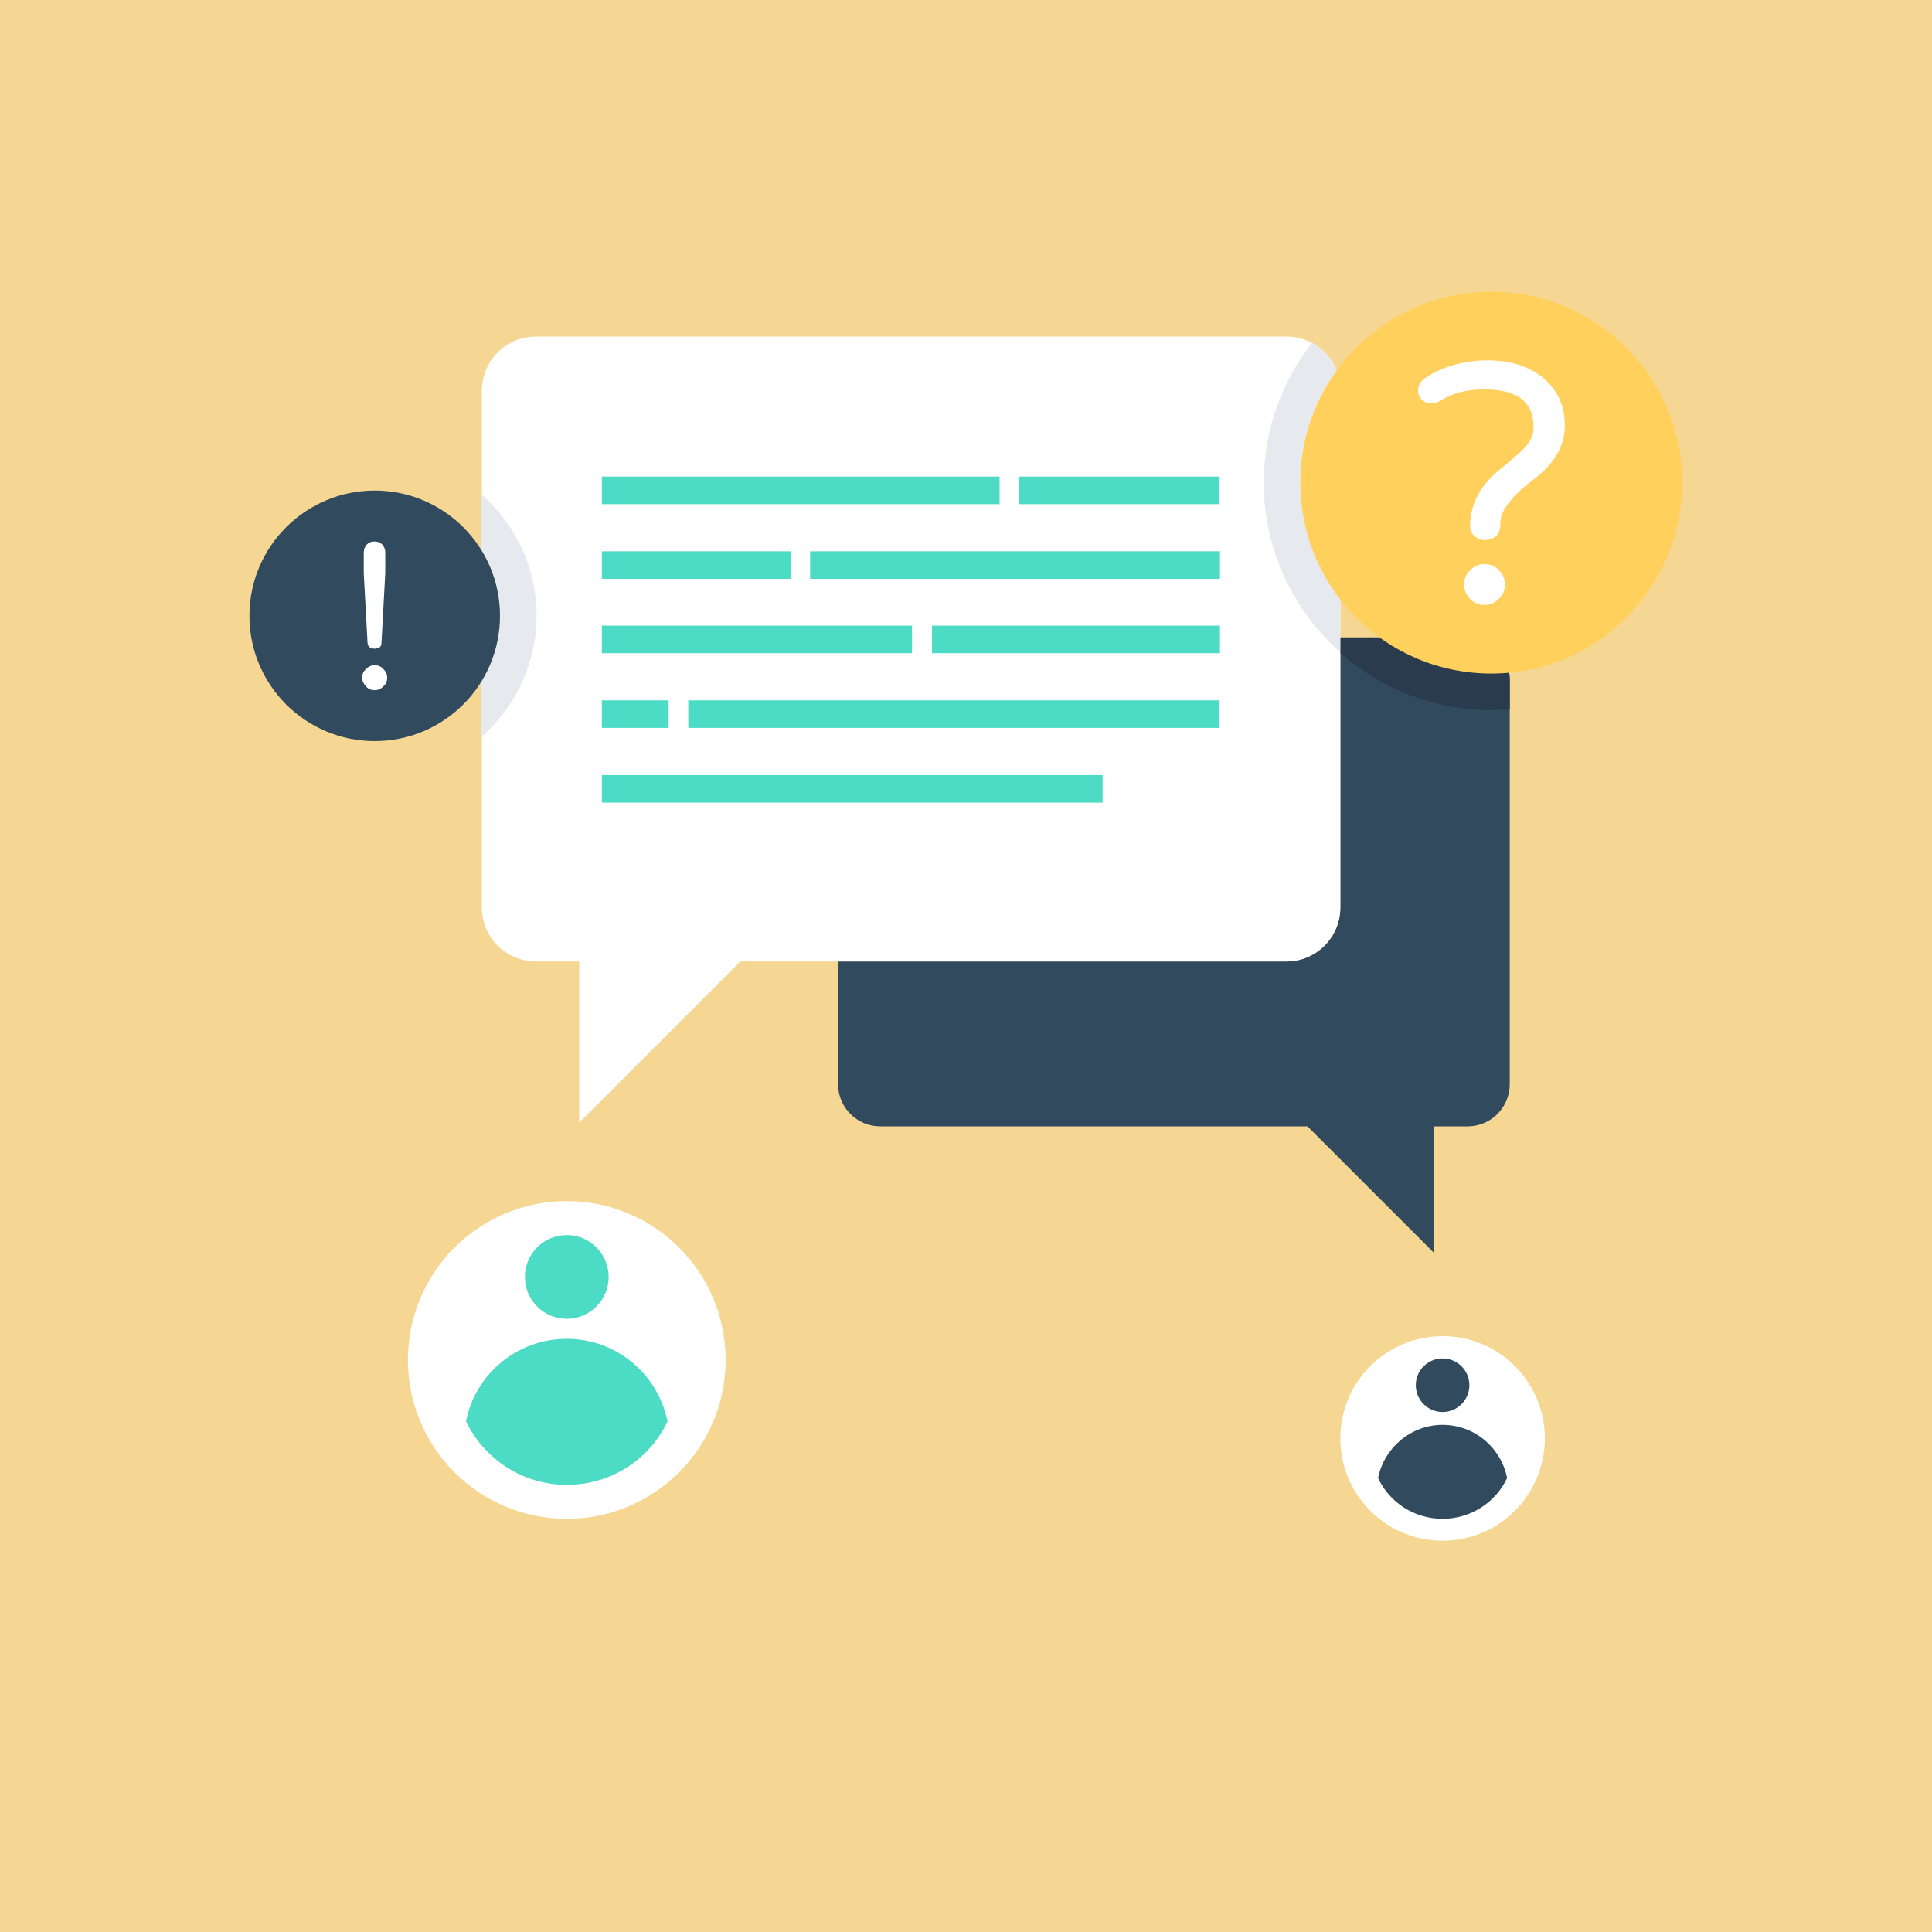 <?xml version="1.0" encoding="utf-8"?>
<!DOCTYPE svg PUBLIC "-//W3C//DTD SVG 1.1//EN" "http://www.w3.org/Graphics/SVG/1.1/DTD/svg11.dtd">
<svg version="1.1" id="Layer_1" xmlns="http://www.w3.org/2000/svg" xmlns:xlink="http://www.w3.org/1999/xlink" x="0px" y="0px"
	 viewBox="0 0 512 512" enable-background="new 0 0 512 512" xml:space="preserve">
<g>
	<rect fill="#f5d793" width="512" height="512"/>
	<g>
		<path fill="#324A5E" d="M400.1,180.1v107.2c0,6.2-5,11.2-11.2,11.2h-9v33.4l-33.4-33.4H233.3c-6.2,0-11.2-5-11.2-11.2v-32.5h118.8
			c7.9,0,14.3-6.4,14.3-14.3v-71.6h33.7C395.1,168.9,400.1,173.9,400.1,180.1z"/>
		<path fill="#FFFFFF" d="M355.2,158.9v81.6c0,7.9-6.4,14.3-14.3,14.3H196.2l-42.7,42.7v-42.7h-11.5c-7.9,0-14.3-6.4-14.3-14.3
			v-59.9c3.1-5.1,4.9-11,4.9-17.4c0-6.4-1.8-12.4-4.9-17.4v-42.3c0-7.9,6.4-14.3,14.3-14.3h199c6,0,11.3,3.8,13.3,9.1
			c-6.1,8.3-9.6,18.6-9.6,29.7C344.6,139.6,348.6,150.3,355.2,158.9z"/>
		<circle fill="#FFFFFF" cx="150.2" cy="360.4" r="42.1"/>
		<path fill="#4CDBC4" d="M176.9,376.7c-4.7,10-14.9,16.8-26.7,16.8c-11.8,0-21.9-6.9-26.7-16.8c2.4-12.5,13.5-21.9,26.7-21.9
			C163.4,354.8,174.4,364.2,176.9,376.7z"/>
		<circle fill="#4CDBC4" cx="150.2" cy="338.4" r="11.1"/>
		<circle fill="#FFFFFF" cx="382.3" cy="381.2" r="27.1"/>
		<path fill="#2B3B4E" d="M400.1,180.1v7.9c-1.6,0.1-3.2,0.2-4.9,0.2c-15.4,0-29.4-5.8-40-15.2v-4h33.7
			C395.1,168.9,400.1,173.9,400.1,180.1z"/>
		<path fill="#E6E9EE" d="M355.2,158.9v14c-12.4-11.1-20.3-27.1-20.3-45c0-13.9,4.8-26.8,12.8-37c2.9,1.6,5.3,4.2,6.5,7.3
			c-6,8.3-9.6,18.6-9.6,29.7C344.6,139.6,348.6,150.3,355.2,158.9z"/>
		<circle fill="#FFD05B" cx="395.2" cy="127.9" r="50.6"/>
		<path fill="#324A5E" d="M399.4,391.7c-3,6.4-9.6,10.8-17.1,10.8c-7.6,0-14.1-4.4-17.1-10.8c1.6-8,8.7-14.1,17.1-14.1
			C390.7,377.6,397.8,383.6,399.4,391.7z"/>
		<circle fill="#324A5E" cx="382.3" cy="367.1" r="7.1"/>
		<rect x="159.5" y="126.3" fill="#4CDBC4" width="105.4" height="7.3"/>
		<rect x="270.1" y="126.3" fill="#4CDBC4" width="53.1" height="7.3"/>
		<rect x="159.5" y="146.1" fill="#4CDBC4" width="50" height="7.3"/>
		<rect x="214.7" y="146.1" fill="#4CDBC4" width="108.6" height="7.3"/>
		<rect x="159.5" y="165.8" fill="#4CDBC4" width="82.2" height="7.3"/>
		<rect x="247" y="165.8" fill="#4CDBC4" width="76.3" height="7.3"/>
		<rect x="159.5" y="185.6" fill="#4CDBC4" width="17.7" height="7.3"/>
		<rect x="182.4" y="185.6" fill="#4CDBC4" width="140.8" height="7.3"/>
		<rect x="159.5" y="205.4" fill="#4CDBC4" width="132.7" height="7.3"/>
		<path fill="#FFFFFF" d="M406.4,113.1c0-6.6-4.3-9.9-13-9.9c-4.7,0-8.6,1-11.7,3c-0.8,0.5-1.6,0.7-2.5,0.7c-0.9,0-1.7-0.3-2.4-1
			c-0.7-0.7-1-1.5-1-2.4c0-1.5,0.8-2.7,2.3-3.6c4.7-2.9,10.1-4.4,16-4.4c6.3,0,11.2,1.6,14.9,4.7c3.8,3.2,5.7,7.4,5.7,12.6
			c0,5.5-2.9,10.3-8.6,14.5c-3.3,2.5-5.7,4.9-7.2,7.3c-0.9,1.4-1.3,2.8-1.3,4.3c0,1.5-0.4,2.6-1.2,3.2c-0.8,0.7-1.8,1-2.9,1
			c-1.1,0-2-0.3-2.8-1.1c-0.8-0.7-1.1-1.5-1.1-2.5c0-6,2.8-11.2,8.5-15.6c3.6-2.9,6-5.1,6.9-6.4C406,116.1,406.4,114.6,406.4,113.1z
			 M388,154.9c0-1.5,0.5-2.8,1.6-3.8c1.1-1.1,2.3-1.6,3.8-1.6c1.5,0,2.8,0.5,3.8,1.6c1.1,1.1,1.6,2.3,1.6,3.8c0,1.5-0.5,2.8-1.6,3.8
			c-1.1,1.1-2.3,1.6-3.8,1.6c-1.5,0-2.8-0.5-3.8-1.6C388.6,157.7,388,156.4,388,154.9z"/>
		<path fill="#E6E9EE" d="M142.2,163.1c0,12.8-5.7,24.3-14.6,32.2v-14.7c3.1-5.1,4.9-11,4.9-17.4c0-6.4-1.8-12.4-4.9-17.4V131
			C136.5,138.9,142.2,150.3,142.2,163.1z"/>
		<circle fill="#324A5E" cx="99.3" cy="163.2" r="33.2"/>
		<path fill="#FFFFFF" d="M96,179.6c0-0.9,0.3-1.7,1-2.3c0.7-0.7,1.4-1,2.3-1s1.7,0.3,2.3,1c0.7,0.7,1,1.4,1,2.3
			c0,0.9-0.3,1.7-1,2.3c-0.7,0.7-1.4,1-2.3,1s-1.7-0.3-2.3-1C96.4,181.3,96,180.5,96,179.6z M99.3,171.9c-1.2,0-1.8-0.5-1.9-1.6
			l-1-18.4v-5.5c0-0.8,0.3-1.5,0.8-2.1c0.6-0.6,1.2-0.8,2.1-0.8c0.8,0,1.5,0.3,2,0.8c0.5,0.6,0.8,1.2,0.8,2.1v5.5l-1,18.4
			C101.1,171.4,100.5,171.9,99.3,171.9z"/>
	</g>
</g>
</svg>
